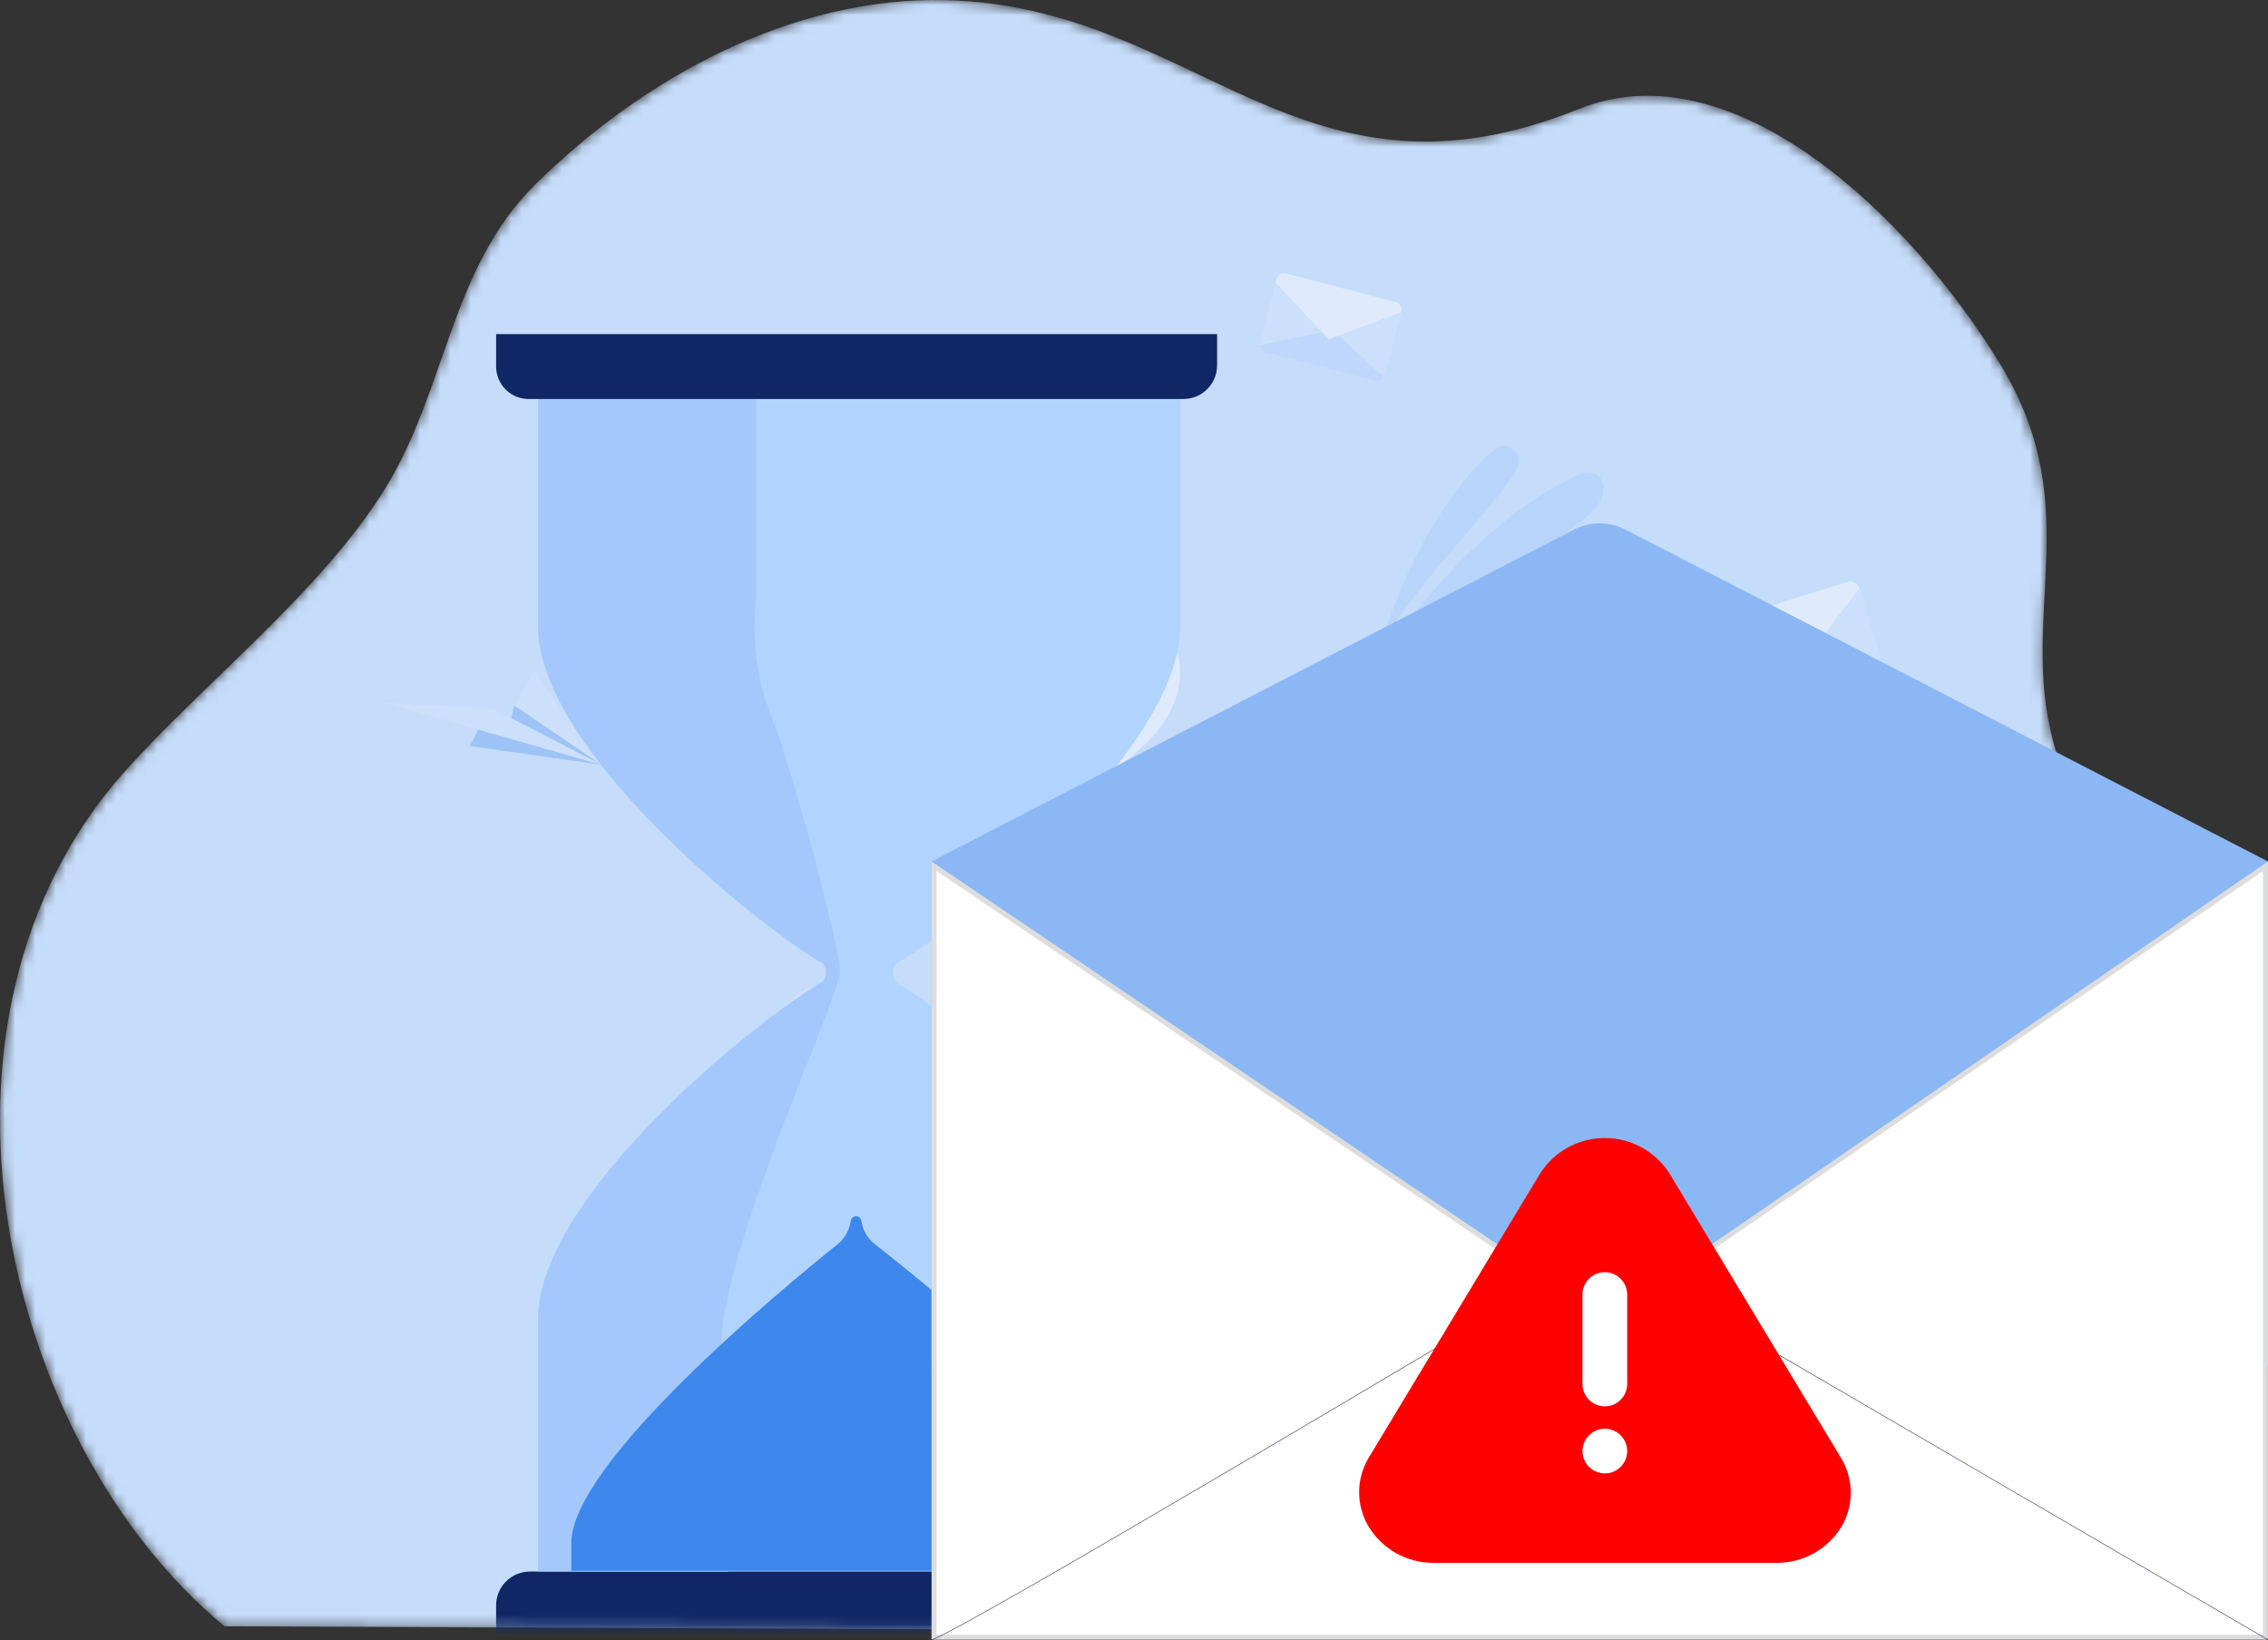 <svg width="224" height="162" viewBox="0 0 224 162" fill="none" xmlns="http://www.w3.org/2000/svg">
<rect x="0" y="0" width="224" height="162" fill="#333333" stroke="none"/>
<mask id="mask0_1404_3169" style="mask-type:luminance" maskUnits="userSpaceOnUse" x="0" y="0" width="224" height="162">
<path d="M188.77 161.355C207.983 161.782 223.3 145.997 223.3 123.488C223.3 96.782 208.043 89.661 203.193 74.612C198.897 61.278 206.411 50.496 197.547 35.965C188.633 21.352 171.154 4.624 155.925 10.769C128.395 21.876 118.208 0.654 93.456 0.014C78.236 -0.379 63.419 7.749 52.813 18.277C44.468 26.562 44.102 38.428 38.048 48.243C31.783 58.4 20.12 67.471 12.311 76.219C-9.555 100.716 0.185 142.464 22.166 160.642C22.166 160.642 188.706 161.353 188.77 161.355Z" fill="white"/>
</mask>
<g mask="url(#mask0_1404_3169)">
<path d="M188.77 161.355C207.983 161.782 223.3 145.997 223.3 123.488C223.3 96.782 208.043 89.661 203.193 74.612C198.897 61.278 206.411 50.496 197.547 35.965C188.633 21.352 171.154 4.624 155.925 10.769C128.395 21.876 118.208 0.654 93.456 0.014C78.236 -0.379 63.419 7.749 52.813 18.277C44.468 26.562 44.102 38.428 38.048 48.243C31.783 58.4 20.12 67.471 12.311 76.219C-9.555 100.716 0.185 142.464 22.166 160.642C22.166 160.642 188.706 161.353 188.77 161.355Z" fill="#C5DCFA"/>
</g>
<path d="M155.354 71.313C155.158 67.83 149.386 67.684 149.386 67.684C149.386 67.684 144.396 72.654 143.27 72.559C142.144 72.465 146.707 67.477 146.707 67.477C144.624 66.821 138.655 68.284 138.655 68.284C138.655 68.284 137.578 75.086 136.51 74.716C135.441 74.346 137.771 68.743 137.771 68.743C135.583 68.926 133.155 70.922 133.155 70.922C129.929 74.328 134.464 78.3 134.464 78.3C134.464 78.3 134.04 80.649 132.035 83.022C132.035 83.022 131.606 83.448 131.099 84.218L131.66 84.336C131.738 84.196 131.818 84.06 131.904 83.933C131.904 83.932 131.904 83.931 131.906 83.931C131.907 83.929 131.909 83.927 131.91 83.925C131.967 83.847 132.049 83.735 132.149 83.599C132.391 83.299 132.56 83.076 132.67 82.912C132.67 82.912 132.67 82.911 132.67 82.91C133.406 81.965 134.436 80.747 134.99 80.563C134.99 80.563 134.947 80.463 134.925 80.28C134.946 80.371 134.967 80.465 134.99 80.563C135.515 82.826 140.244 84.185 143.035 84.201C145.826 84.217 144.819 83.216 143.638 81.685C142.457 80.154 139.37 79.839 138.58 79.17C137.79 78.501 139.195 78.296 140.949 78.811C142.703 79.325 143.219 81.299 146.041 82.182C148.864 83.066 152.203 78.106 152.203 78.106C150.083 78.304 146.749 76.451 146.757 75.736C146.764 75.02 152.032 76.206 152.898 76.173C153.765 76.141 155.552 74.798 155.356 71.313H155.354Z" fill="#DFEBFD"/>
<path opacity="0.5" d="M136.473 63.466C136.473 63.466 139.948 50.982 147.627 44.397C148.647 43.522 150.205 44.42 149.972 45.745C149.968 45.767 149.965 45.789 149.96 45.812C149.527 48.068 140.763 56.513 136.473 63.467V63.466Z" fill="#AFCDFB"/>
<path opacity="0.5" d="M135.12 66.985C135.12 66.985 144.055 52.09 156.219 46.769C156.96 46.444 157.851 46.741 158.203 47.471C158.432 47.947 158.461 48.638 157.969 49.636C156.656 52.296 142.848 59.8 135.121 66.985H135.12Z" fill="#AFCDFB"/>
<path opacity="0.5" d="M133.711 130.006C133.711 130.006 147.273 123.201 149.728 125.571C152.182 127.941 133.711 130.006 133.711 130.006Z" fill="#AFCDFB"/>
<path opacity="0.5" d="M131.504 130.821C131.504 130.821 149.663 129.224 149.948 133.013C150.233 136.801 131.504 130.821 131.504 130.821Z" fill="#AFCDFB"/>
<path d="M68.918 50.77C71.234 43.621 83.337 46.485 83.337 46.485C83.337 46.485 91.008 59.572 93.405 59.992C95.803 60.412 89.029 47.521 89.029 47.521C93.726 47.298 105.357 53.62 105.357 53.62C105.357 53.62 103.877 68.374 106.305 68.191C108.732 68.008 106.949 55.059 106.949 55.059C111.406 56.64 115.369 62.13 115.369 62.13C120.224 70.993 108.605 76.777 108.605 76.777C108.605 76.777 108.202 81.901 111.08 87.944C111.08 87.944 111.742 89.066 112.377 90.949L111.143 90.888C111.059 90.552 110.963 90.227 110.856 89.914C110.856 89.911 110.856 89.91 110.854 89.908C110.852 89.903 110.851 89.899 110.85 89.895C110.775 89.7 110.667 89.422 110.531 89.084C110.531 89.084 110.531 89.084 110.531 89.083C110.531 89.083 110.531 89.083 110.531 89.081C110.191 88.324 109.962 87.767 109.821 87.365C109.821 87.364 109.821 87.362 109.82 87.361C108.805 84.987 107.327 81.888 106.273 81.201C106.273 81.201 106.419 81.016 106.565 80.648C106.472 80.824 106.375 81.008 106.273 81.201C103.94 85.625 93.347 85.862 87.526 84.365C81.704 82.868 84.349 81.334 87.648 78.795C90.947 76.256 97.546 77.293 99.559 76.333C101.57 75.372 98.758 74.175 94.823 74.284C90.887 74.393 88.734 78.221 82.372 78.513C76.009 78.806 71.77 66.644 71.77 66.644C76.076 68.218 84.035 66.188 84.411 64.693C84.786 63.199 73.168 62.779 71.381 62.237C69.594 61.696 66.605 57.917 68.921 50.769L68.918 50.77Z" fill="#DFEBFD"/>
<path d="M151.949 104.709C150.796 100.448 143.613 101.78 143.613 101.78C143.613 101.78 138.735 109.237 137.316 109.414C135.897 109.592 140.243 102.224 140.243 102.224C137.493 101.957 130.488 105.331 130.488 105.331C130.488 105.331 130.931 114.031 129.512 113.853C128.093 113.675 129.512 106.129 129.512 106.129C126.852 106.928 124.368 110.035 124.368 110.035C121.264 115.095 127.916 118.824 127.916 118.824C127.916 118.824 128.004 121.842 126.142 125.304C126.142 125.304 125.722 125.944 125.294 127.03H126.02C126.078 126.836 126.144 126.647 126.217 126.467C126.217 126.466 126.217 126.465 126.218 126.464C126.219 126.461 126.22 126.459 126.221 126.456C126.27 126.344 126.342 126.185 126.431 125.99C126.653 125.556 126.803 125.235 126.897 125.003V125.001C127.561 123.639 128.518 121.862 129.156 121.49C129.156 121.49 129.075 121.377 129 121.157C129.049 121.263 129.102 121.374 129.156 121.49C130.398 124.153 136.605 124.597 140.063 123.887C143.522 123.177 142.014 122.201 140.152 120.616C138.29 119.031 134.387 119.449 133.234 118.827C132.081 118.206 133.766 117.584 136.072 117.762C138.378 117.939 139.531 120.247 143.255 120.603C146.98 120.958 149.818 113.945 149.818 113.945C147.246 114.744 142.635 113.323 142.458 112.436C142.281 111.548 149.109 111.637 150.174 111.37C151.239 111.104 153.1 108.973 151.948 104.712L151.949 104.709Z" fill="#DFEBFD"/>
<path d="M77.502 99.725C80.056 94.88 88.391 98.45 88.391 98.45C88.391 98.45 92.268 108.806 93.938 109.408C95.607 110.009 92.35 99.904 92.35 99.904C95.75 100.332 103.315 106.323 103.315 106.323C103.315 106.323 100.413 116.735 102.179 116.907C103.946 117.078 104.279 107.556 104.279 107.556C107.283 109.248 109.444 113.687 109.444 113.687C111.826 120.658 102.761 123.361 102.761 123.361C102.761 123.361 101.832 126.991 103.146 131.689C103.146 131.689 103.481 132.577 103.703 134.009L102.825 133.812C102.806 133.56 102.779 133.315 102.74 133.076C102.74 133.074 102.74 133.074 102.74 133.072C102.74 133.068 102.739 133.065 102.738 133.061C102.708 132.912 102.665 132.699 102.61 132.44C102.61 132.44 102.61 132.44 102.61 132.439C102.46 131.852 102.365 131.423 102.314 131.118C102.314 131.117 102.314 131.116 102.314 131.115C101.881 129.283 101.206 126.873 100.535 126.248C100.535 126.248 100.663 126.134 100.813 125.888C100.724 126.003 100.632 126.123 100.535 126.248C98.308 129.134 90.672 127.98 86.678 126.178C82.684 124.376 84.774 123.605 87.46 122.193C90.145 120.782 94.756 122.351 96.32 121.912C97.884 121.474 96.014 120.263 93.173 119.849C90.334 119.437 88.31 121.916 83.705 121.332C79.099 120.747 77.57 111.483 77.57 111.483C80.466 113.151 86.436 112.687 86.892 111.662C87.348 110.635 79.057 108.882 77.841 108.27C76.625 107.658 74.95 104.571 77.504 99.726L77.502 99.725Z" fill="#CDE0FB"/>
<path d="M75.166 139.259C73.815 136.328 78.468 133.701 78.468 133.701C78.468 133.701 84.698 135.592 85.577 135.026C86.456 134.459 80.566 132.368 80.566 132.368C81.983 130.927 87.493 129.528 87.493 129.528C87.493 129.528 91.322 134.616 92.034 133.849C92.747 133.083 88.414 129.518 88.414 129.518C90.281 128.716 93.13 129.293 93.13 129.293C97.242 130.673 95.26 135.887 95.26 135.887C95.26 135.887 96.625 137.622 99.292 138.689C99.292 138.689 99.827 138.85 100.576 139.258L100.17 139.599C100.045 139.517 99.92 139.442 99.795 139.375C99.795 139.375 99.794 139.374 99.793 139.374C99.791 139.374 99.79 139.372 99.788 139.371C99.707 139.331 99.592 139.275 99.451 139.208C99.123 139.068 98.889 138.959 98.728 138.874C98.728 138.874 98.727 138.874 98.726 138.874C97.714 138.421 96.345 137.875 95.814 137.965C95.814 137.965 95.806 137.863 95.744 137.705C95.766 137.787 95.789 137.874 95.814 137.965C96.365 140.041 93.092 143.206 90.819 144.432C88.547 145.658 88.935 144.403 89.236 142.639C89.538 140.876 91.922 139.278 92.278 138.388C92.633 137.498 91.397 137.941 90.187 139.123C88.978 140.306 89.413 142.142 87.49 144.09C85.567 146.039 80.689 143.439 80.689 143.439C82.505 142.678 84.426 139.717 84.109 139.135C83.793 138.554 80.005 141.811 79.283 142.161C78.562 142.511 76.519 142.192 75.168 139.26L75.166 139.259Z" fill="#D9E8FA"/>
<path d="M46.424 73.694L59.429 75.551L50.798 69.662L50.36 71.55L47.197 72.123L46.424 73.694Z" fill="#9EC3F6"/>
<path d="M59.429 75.551L48.606 69.965L38 69.431L59.429 75.551Z" fill="#CDE0FB"/>
<path d="M50.798 69.662L59.428 75.551L52.748 66.347L50.798 69.662Z" fill="#CDE0FB"/>
<path d="M183.64 58.126L185.957 65.579C185.991 65.689 186.004 65.801 186 65.909C185.983 66.304 185.721 66.664 185.323 66.788L172.393 70.816C171.992 70.942 171.572 70.791 171.335 70.472C171.27 70.386 171.22 70.289 171.186 70.18L168.87 62.731C168.712 62.221 168.995 61.68 169.503 61.522L182.432 57.493C182.939 57.336 183.479 57.618 183.639 58.125L183.64 58.126Z" fill="#CDE0FB"/>
<path d="M186 65.909C185.983 66.304 185.721 66.664 185.323 66.788L172.393 70.816C171.992 70.942 171.572 70.791 171.335 70.472L177.825 64.273L186 65.908V65.909Z" fill="#BED7FB"/>
<path d="M183.64 58.126L177.98 65.504L168.99 63.112L168.871 62.731C168.713 62.221 168.996 61.68 169.504 61.522L182.433 57.493C182.94 57.336 183.48 57.618 183.64 58.125V58.126Z" fill="#DFEBFD"/>
<path d="M138.413 30.816L136.79 37.042C136.766 37.134 136.726 37.217 136.676 37.291C136.492 37.561 136.153 37.699 135.82 37.611L125.019 34.79C124.685 34.703 124.456 34.413 124.429 34.088C124.421 33.999 124.429 33.909 124.451 33.819L126.073 27.596C126.184 27.17 126.619 26.916 127.043 27.027L137.844 29.849C138.268 29.959 138.523 30.392 138.414 30.817L138.413 30.816Z" fill="#CDE0FB"/>
<path d="M136.675 37.291C136.491 37.561 136.152 37.698 135.819 37.611L125.018 34.79C124.684 34.702 124.455 34.413 124.428 34.087L131.668 32.581L136.676 37.292L136.675 37.291Z" fill="#BED7FB"/>
<path d="M138.413 30.816L131.24 33.51L125.99 27.914L126.074 27.595C126.185 27.169 126.619 26.915 127.043 27.026L137.844 29.847C138.268 29.958 138.523 30.391 138.414 30.816H138.413Z" fill="#DFEBFD"/>
<mask id="mask1_1404_3169" style="mask-type:alpha" maskUnits="userSpaceOnUse" x="0" y="0" width="224" height="162">
<path d="M188.77 161.355C207.983 161.782 223.3 145.997 223.3 123.488C223.3 96.782 208.043 89.661 203.193 74.612C198.897 61.278 206.411 50.496 197.547 35.965C188.633 21.352 171.154 4.624 155.925 10.769C128.395 21.876 118.208 0.654 93.456 0.014C78.236 -0.379 63.419 7.749 52.813 18.277C44.468 26.562 44.102 38.428 38.048 48.243C31.783 58.4 20.12 67.471 12.311 76.219C-9.555 100.716 0.185 142.464 22.166 160.642C22.166 160.642 188.706 161.353 188.77 161.355Z" fill="#C5DCFA"/>
</mask>
<g mask="url(#mask1_1404_3169)">
<path d="M88.445 95.235C88.338 95.387 87.882 96.115 88.467 96.936C88.505 96.987 88.529 97.029 88.545 97.065C95.552 101.279 116.567 118.327 116.567 130.343V155.235H53.142V130.333C53.142 118.24 74.444 100.922 81.296 96.936H81.297C81.517 96.628 81.589 96.333 81.589 96.076C81.589 95.564 81.297 95.204 81.297 95.204C74.428 91.129 53.142 73.939 53.142 61.846V36.953H116.567V61.856C116.567 73.929 95.335 91.212 88.444 95.234L88.445 95.235Z" fill="#B0D4FF"/>
<path d="M52.34 155.235H117.004C118.771 155.235 120.206 156.672 120.206 158.441V161.647H49V158.579C49 156.733 50.496 155.235 52.34 155.235Z" fill="#102665"/>
<path d="M71.298 131.873C70.973 137.445 72.031 149.463 71.935 155.235H53.143V130.333C53.143 118.24 74.445 100.922 81.297 96.936H81.298C81.519 96.628 81.59 96.333 81.59 96.076C81.59 95.564 81.298 95.204 81.298 95.204C74.429 91.129 53.143 73.939 53.143 61.846V36.953H65.715L74.69 39.412V59.097C74.69 59.097 73.801 64.767 76.027 70.336C78.253 75.905 83.03 93.772 82.956 96.093C82.882 98.414 71.855 122.322 71.299 131.872L71.298 131.873Z" fill="#A4C8FC"/>
<path d="M49 33H120.206V36.087C120.206 37.921 118.717 39.412 116.885 39.412H52.203C50.435 39.412 49 37.975 49 36.206V33Z" fill="#102665"/>
<path d="M113.265 155.162H56.429V152.413C56.429 144.514 77.213 127.326 82.721 122.91C83.431 122.341 83.89 121.526 84.014 120.638C84.052 120.367 84.268 120.143 84.542 120.14C84.82 120.136 85.044 120.362 85.084 120.638C85.213 121.527 85.679 122.34 86.397 122.9C92.016 127.289 113.265 144.414 113.265 152.319V155.162Z" fill="#3D87ED"/>
</g>
<path d="M92.005 85.094L155.434 52.323C157.043 51.492 158.953 51.492 160.562 52.323L223.991 85.094V134.304C223.991 137.388 221.49 139.889 218.407 139.889H97.59C94.505 139.889 92.005 137.388 92.005 134.304V85.094Z" fill="#8BB7F4"/>
<path d="M223.74 85.569V161.719H92.255V85.564L152.973 126.653L153.037 126.696H153.113H163.935H164.013L164.077 126.652L223.74 85.569Z" fill="white" stroke="#DDDDDD" stroke-width="0.5"/>
<path d="M110.675 160.969V151.53L157.998 123.531L204.12 150.395V160.646L110.675 160.969Z" fill="white"/>
<path d="M92.01 161.99L92 161.948C94.46 161.398 146.066 130.631 156.386 124.469C156.88 124.174 157.986 123.513 157.986 123.513L157.997 123.507L158.008 123.513L159.62 124.452L224 161.951L223.978 161.988L157.997 123.557C157.882 123.626 156.873 124.229 156.408 124.507C146.087 130.67 94.476 161.439 92.01 161.991V161.99Z" fill="#060633"/>
<g clip-path="url(#clip0_1404_3169)">
<path d="M181.82 143.996L164.882 115.906C164.197 114.834 163.254 113.953 162.138 113.342C161.023 112.731 159.772 112.411 158.5 112.411C157.229 112.411 155.977 112.731 154.862 113.342C153.747 113.953 152.803 114.834 152.118 115.906L135.18 143.996C134.582 144.993 134.257 146.131 134.237 147.294C134.218 148.457 134.505 149.604 135.07 150.621C135.723 151.765 136.668 152.716 137.809 153.376C138.949 154.035 140.245 154.38 141.562 154.375H175.438C176.747 154.389 178.037 154.057 179.177 153.414C180.316 152.77 181.266 151.837 181.931 150.709C182.512 149.682 182.808 148.518 182.789 147.337C182.769 146.157 182.435 145.004 181.82 143.996ZM158.5 145.542C158.063 145.542 157.636 145.412 157.273 145.17C156.91 144.927 156.627 144.582 156.46 144.178C156.293 143.775 156.249 143.331 156.334 142.903C156.419 142.474 156.63 142.081 156.939 141.772C157.247 141.463 157.641 141.253 158.069 141.167C158.498 141.082 158.942 141.126 159.345 141.293C159.749 141.46 160.094 141.743 160.336 142.106C160.579 142.47 160.709 142.897 160.709 143.333C160.709 143.919 160.476 144.481 160.062 144.895C159.648 145.309 159.086 145.542 158.5 145.542ZM160.709 136.708C160.709 137.294 160.476 137.856 160.062 138.27C159.648 138.684 159.086 138.917 158.5 138.917C157.914 138.917 157.353 138.684 156.939 138.27C156.525 137.856 156.292 137.294 156.292 136.708V127.875C156.292 127.289 156.525 126.728 156.939 126.313C157.353 125.899 157.914 125.667 158.5 125.667C159.086 125.667 159.648 125.899 160.062 126.313C160.476 126.728 160.709 127.289 160.709 127.875V136.708Z" fill="#FF0000"/>
</g>
<defs>
<clipPath id="clip0_1404_3169">
<rect width="53" height="53" fill="white" transform="translate(132 108)"/>
</clipPath>
</defs>
</svg>
